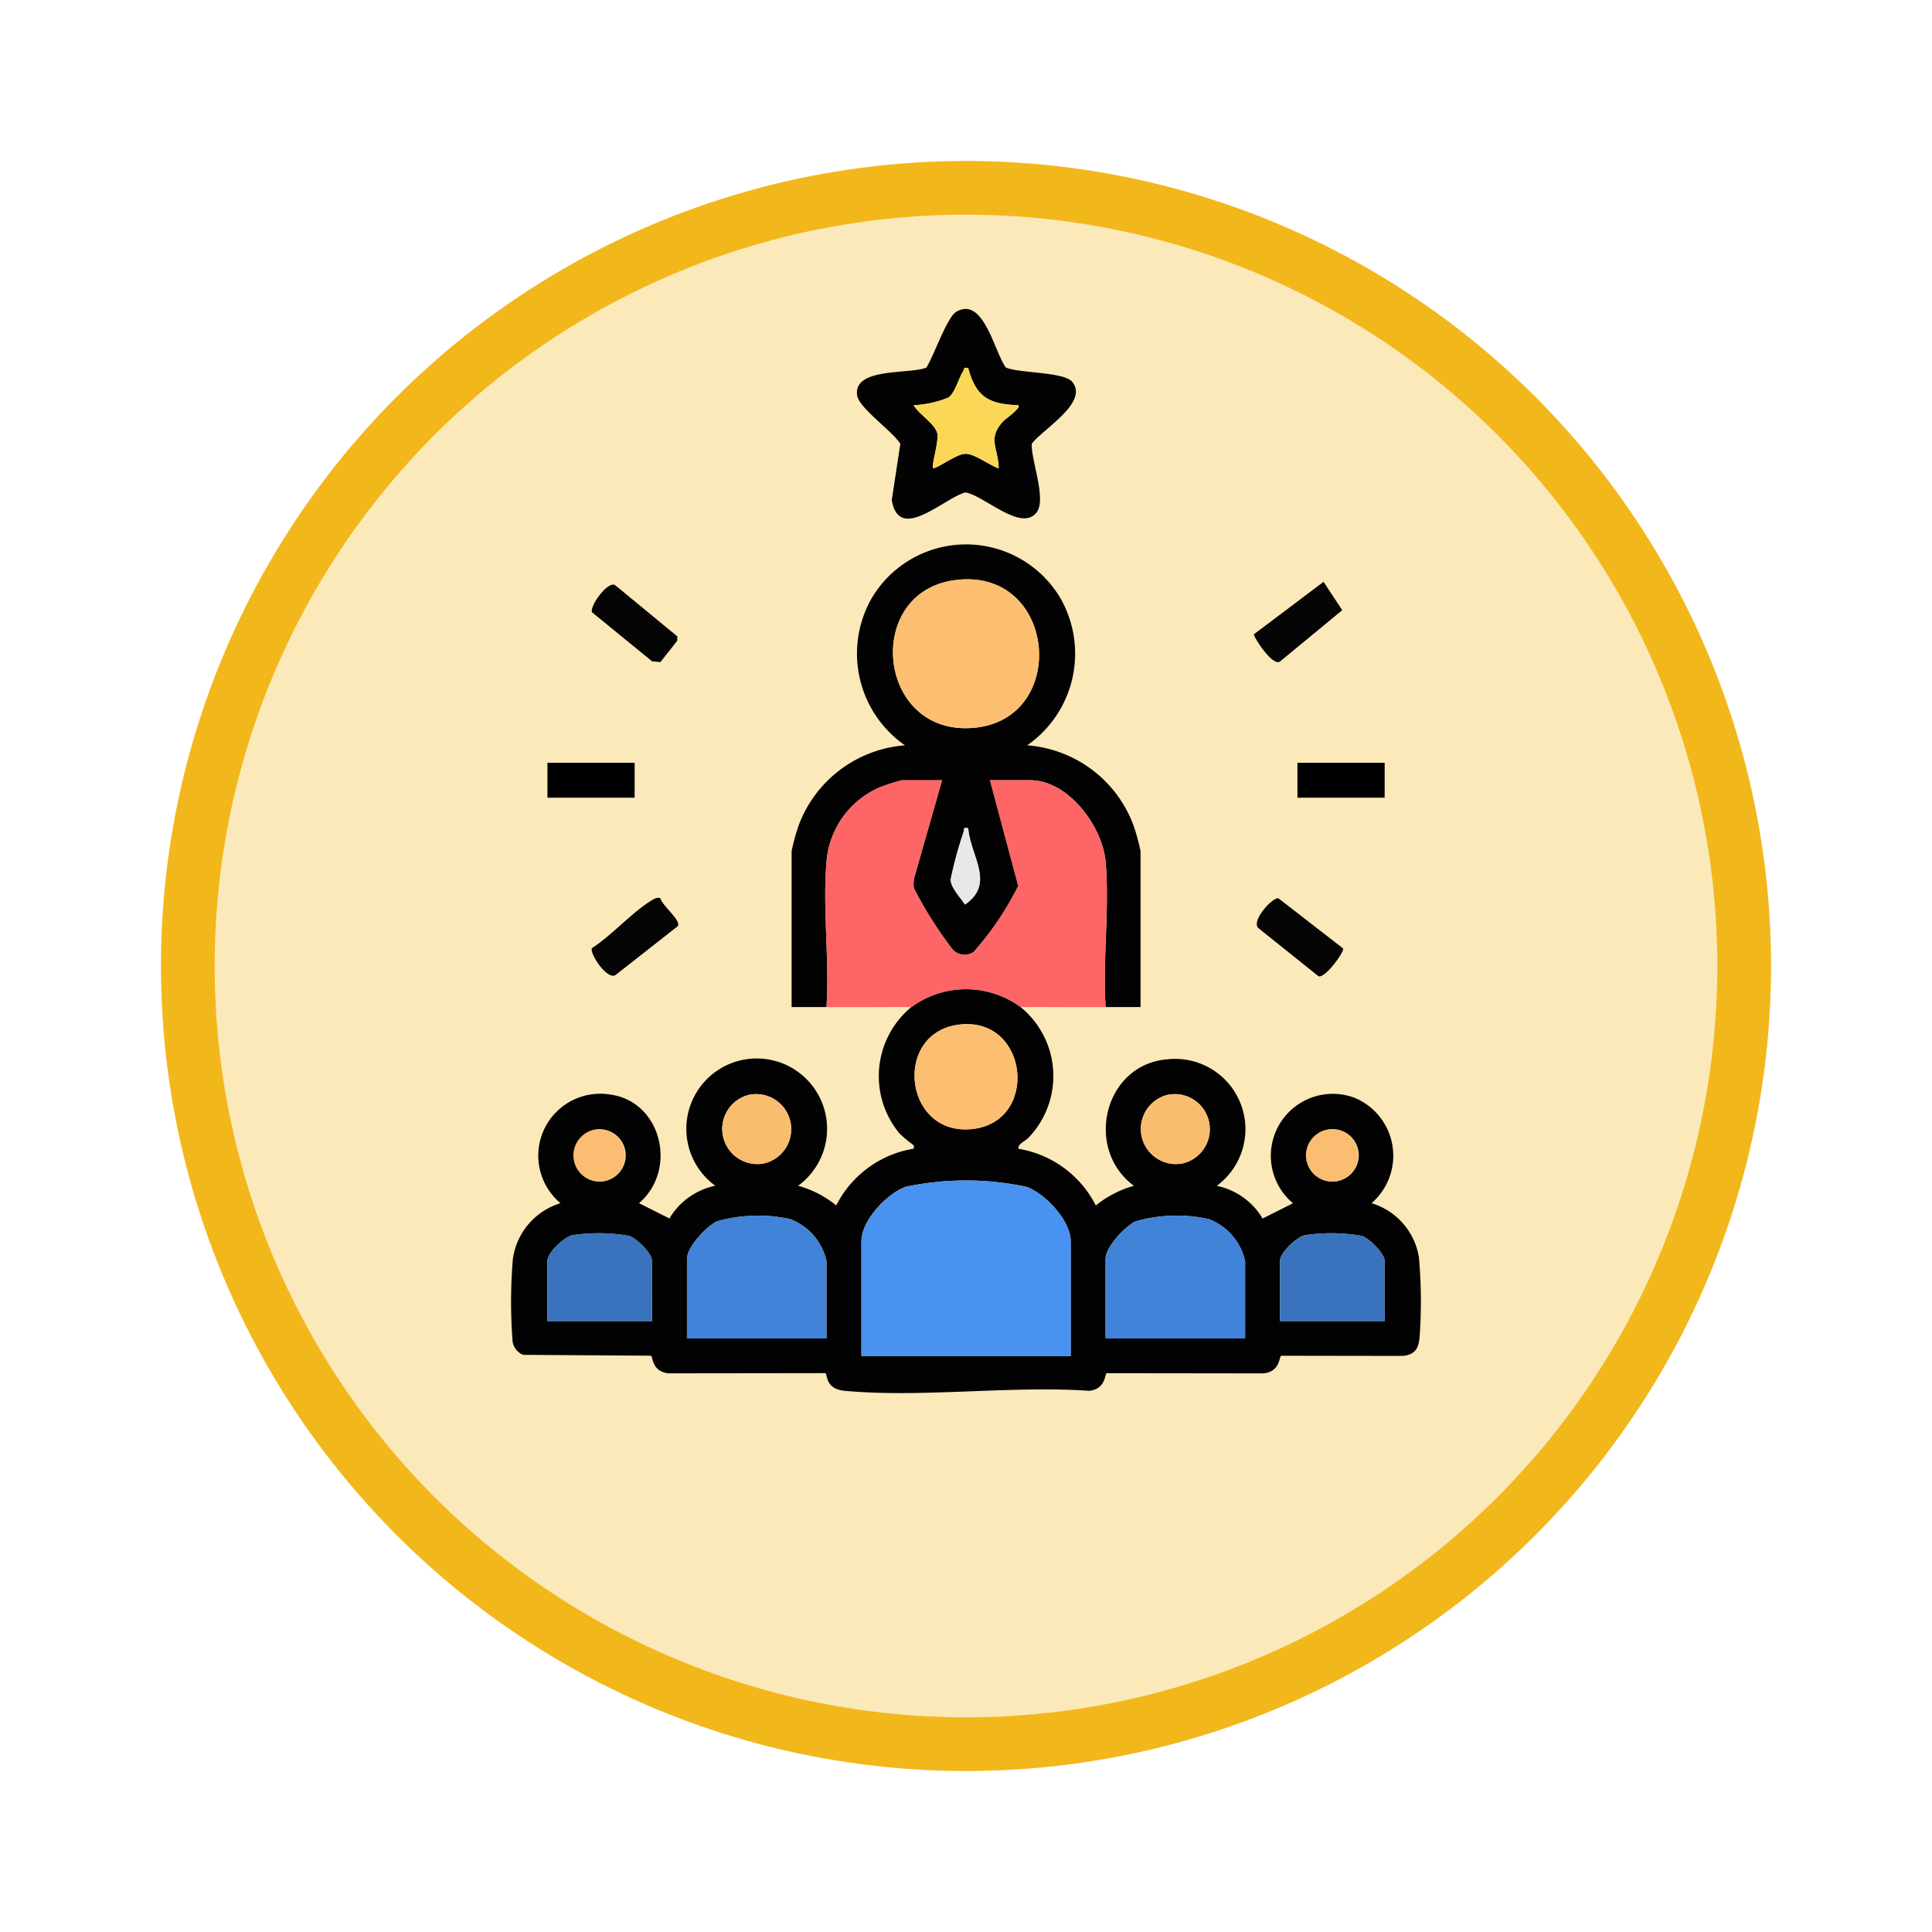 <svg xmlns="http://www.w3.org/2000/svg" xmlns:xlink="http://www.w3.org/1999/xlink" width="108" height="108" viewBox="0 0 108 108">
  <defs>
    <filter id="Fondo" x="0" y="0" width="108" height="108" filterUnits="userSpaceOnUse">
      <feOffset dy="3" input="SourceAlpha"/>
      <feGaussianBlur stdDeviation="3" result="blur"/>
      <feFlood flood-opacity="0.161"/>
      <feComposite operator="in" in2="blur"/>
      <feComposite in="SourceGraphic"/>
    </filter>
    <clipPath id="clip-path">
      <rect id="Rectangle_405915" data-name="Rectangle 405915" width="50.862" height="60.608" fill="none"/>
    </clipPath>
  </defs>
  <g id="Icono" transform="translate(9 -689)">
    <g transform="matrix(1, 0, 0, 1, -9, 689)" filter="url(#Fondo)">
      <g id="Fondo-2" data-name="Fondo" transform="translate(9 6)" fill="#fbe9b9" stroke="#f2b71b" stroke-width="3">
        <circle cx="45" cy="45" r="45" stroke="none"/>
        <circle cx="45" cy="45" r="43.5" fill="none"/>
      </g>
    </g>
    <g id="Group_1151304" data-name="Group 1151304" transform="translate(19.569 706.27)">
      <g id="Group_1151304-2" data-name="Group 1151304" clip-path="url(#clip-path)">
        <path id="Path_990263" data-name="Path 990263" d="M28.48,156.735a4.975,4.975,0,0,1,.491,7.256c-.236.269-.639.367-.613.667a5.923,5.923,0,0,1,4.329,3.171,5.872,5.872,0,0,1,2.13-1.1c-2.807-2.086-1.657-6.8,1.884-7.073a3.929,3.929,0,0,1,2.747,7.073,3.9,3.9,0,0,1,2.563,1.828l1.7-.853a3.462,3.462,0,0,1,3.5-5.872A3.506,3.506,0,0,1,48.1,167.7a3.791,3.791,0,0,1,2.649,3.02,27.775,27.775,0,0,1,.037,4.485c-.057.621-.26.956-.917,1.033l-6.815-.01c-.136.037-.031.875-.986.986l-8.764-.011c-.136.037-.031.875-.986.986-4.4-.305-9.323.4-13.659,0-1.132-.1-.948-.946-1.1-.989l-8.764.011c-.955-.111-.849-.948-.986-.986l-7.123-.047a.936.936,0,0,1-.6-.745A28.851,28.851,0,0,1,.1,170.828,3.805,3.805,0,0,1,2.764,167.7a3.461,3.461,0,0,1,2.729-6.08c2.917.354,3.845,4.209,1.659,6.08l1.7.853a3.9,3.9,0,0,1,2.564-1.828,3.934,3.934,0,1,1,4.631,0,5.872,5.872,0,0,1,2.13,1.1,5.923,5.923,0,0,1,4.329-3.171c.032-.169.025-.156-.078-.254a6.288,6.288,0,0,1-.715-.6,5.009,5.009,0,0,1,.672-7.071,5.169,5.169,0,0,1,6.094,0m-3.566,1.005c-3.6.572-2.918,6.294.936,5.81,3.74-.47,3.044-6.442-.936-5.81m-11.578,3.9a1.962,1.962,0,0,0,.795,3.842,1.962,1.962,0,0,0-.795-3.842m23.4,0a1.962,1.962,0,0,0,.795,3.842,1.962,1.962,0,0,0-.795-3.842M4.682,163.59a1.464,1.464,0,0,0,.443,2.891,1.463,1.463,0,1,0-.443-2.891m40.951,0a1.464,1.464,0,0,0,.443,2.891,1.464,1.464,0,1,0-.443-2.891m-14.35,12.649v-6.4c0-1.164-1.387-2.63-2.439-3.046a16.239,16.239,0,0,0-6.822,0c-1.051.415-2.439,1.881-2.439,3.046v6.4Zm-13.651-.975v-4.328a3.248,3.248,0,0,0-2.038-2.349,8.4,8.4,0,0,0-4.083.127c-.6.282-1.678,1.442-1.678,2.1v4.449Zm23.4,0v-4.328a3.247,3.247,0,0,0-2.039-2.349,8.4,8.4,0,0,0-4.083.127c-.6.282-1.678,1.442-1.678,2.1v4.449Zm-33.151-.975v-3.352c0-.439-.845-1.257-1.274-1.408a9.823,9.823,0,0,0-3.215-.034c-.463.134-1.362.973-1.362,1.442v3.352Zm40.951,0v-3.352c0-.439-.844-1.257-1.274-1.408a9.823,9.823,0,0,0-3.215-.034c-.463.134-1.362.973-1.362,1.442v3.352Z" transform="translate(0 -117.711)" fill="#020202"/>
        <path id="Path_990264" data-name="Path 990264" d="M66.174,79.763c-.649,0-1.3,0-1.95,0V71.047a11.481,11.481,0,0,1,.393-1.435,6.9,6.9,0,0,1,5.945-4.478,6.244,6.244,0,0,1-1.849-8.248,6.132,6.132,0,0,1,10.478-.077,6.243,6.243,0,0,1-1.8,8.325,6.882,6.882,0,0,1,5.945,4.478,11.481,11.481,0,0,1,.393,1.435v8.716c-.649,0-1.3,0-1.95,0-.169-2.623.224-5.52,0-8.111-.168-1.982-2.085-4.567-4.209-4.567H75.315l1.579,5.905A16.924,16.924,0,0,1,74.385,76.7a.915.915,0,0,1-1.263-.289,22.144,22.144,0,0,1-2.068-3.3,1.637,1.637,0,0,1,.05-.666l1.529-5.357H70.379a12.222,12.222,0,0,0-1.2.382,4.949,4.949,0,0,0-3.006,4.185c-.22,2.591.173,5.488,0,8.111M73.335,55.9c-5.163.7-4.324,8.843,1.175,8.244,5.278-.575,4.488-9.011-1.175-8.244m.76,13.865c-.322-.036-.192.007-.245.18a21.773,21.773,0,0,0-.735,2.687c0,.456.554,1.014.8,1.4,1.711-1.174.31-2.686.181-4.267" transform="translate(-48.541 -40.739)" fill="#030202"/>
        <path id="Path_990265" data-name="Path 990265" d="M71.983,120.57c.169-2.623-.224-5.52,0-8.111a4.95,4.95,0,0,1,3.006-4.185,12.265,12.265,0,0,1,1.2-.382h2.255l-1.529,5.357a1.641,1.641,0,0,0-.05.666,22.157,22.157,0,0,0,2.068,3.3.915.915,0,0,0,1.263.289A16.938,16.938,0,0,0,82.7,113.8l-1.579-5.906h2.255c2.124,0,4.041,2.585,4.209,4.567.22,2.591-.173,5.488,0,8.111-1.582.012-3.171-.009-4.753,0a5.169,5.169,0,0,0-6.094,0c-1.583-.009-3.171.012-4.753,0" transform="translate(-54.351 -81.546)" fill="#fd6567"/>
        <path id="Path_990266" data-name="Path 990266" d="M87.494,3.275c.749.325,3.248.235,3.711.8.959,1.167-1.7,2.672-2.262,3.467-.038.934.823,3.058.284,3.81-.845,1.18-2.995-.971-4.009-1.093-1.214.343-3.7,2.83-4.1.426l.478-3.143c-.425-.706-2.321-2-2.416-2.72-.206-1.563,2.9-1.155,3.869-1.541C83.454,2.668,84.2.456,84.734.152c1.525-.87,2.115,2.251,2.76,3.124m-2.105.032c-.284-.062-.195.039-.271.157-.256.4-.452,1.216-.826,1.487a5.8,5.8,0,0,1-1.948.43c.267.481,1.181,1.032,1.314,1.554.117.461-.344,1.8-.216,1.98.5-.166,1.293-.792,1.785-.818s1.374.651,1.869.818c-.017-1.152-.652-1.642.242-2.624.144-.158,1.024-.749.856-.911-1.642-.052-2.368-.455-2.8-2.072" transform="translate(-59.836 0)" fill="#040303"/>
        <path id="Path_990267" data-name="Path 990267" d="M173.933,62.467l1.043,1.586L171.5,66.92c-.416.312-1.523-1.428-1.458-1.523Z" transform="translate(-128.514 -47.213)" fill="#050505"/>
        <path id="Path_990268" data-name="Path 990268" d="M22.3,134.832c.085.4,1.166,1.225.977,1.551l-3.448,2.708c-.448.42-1.514-1.186-1.356-1.474,1.107-.715,2.163-1.925,3.244-2.614.151-.1.414-.271.584-.172" transform="translate(-13.952 -101.885)" fill="#050505"/>
        <path id="Path_990269" data-name="Path 990269" d="M175.539,137.7c.107.155-.985,1.669-1.368,1.559l-3.324-2.661c-.539-.367.764-1.786,1.08-1.7Z" transform="translate(-129.031 -101.953)" fill="#050505"/>
        <path id="Path_990270" data-name="Path 990270" d="M22.311,67.438l-.463-.04-3.36-2.743c-.147-.32.849-1.741,1.283-1.524L23.253,66v.242Z" transform="translate(-13.962 -47.698)" fill="#050505"/>
        <rect id="Rectangle_405913" data-name="Rectangle 405913" width="4.875" height="1.95" transform="translate(2.033 25.371)"/>
        <rect id="Rectangle_405914" data-name="Rectangle 405914" width="4.875" height="1.95" transform="translate(43.959 25.371)"/>
        <path id="Path_990271" data-name="Path 990271" d="M91.9,209.326h-11.7v-6.4c0-1.165,1.388-2.631,2.439-3.046a16.244,16.244,0,0,1,6.822,0c1.052.416,2.439,1.882,2.439,3.046Z" transform="translate(-60.612 -150.798)" fill="#4992f1"/>
        <path id="Path_990272" data-name="Path 990272" d="M48.067,214.433h-7.8v-4.449c0-.658,1.079-1.818,1.678-2.1a8.4,8.4,0,0,1,4.083-.127,3.248,3.248,0,0,1,2.039,2.349Z" transform="translate(-30.434 -156.88)" fill="#4183d8"/>
        <path id="Path_990273" data-name="Path 990273" d="M143.9,214.433h-7.8v-4.449c0-.658,1.079-1.818,1.678-2.1a8.4,8.4,0,0,1,4.083-.127,3.248,3.248,0,0,1,2.039,2.349Z" transform="translate(-102.863 -156.88)" fill="#4183d8"/>
        <path id="Path_990274" data-name="Path 990274" d="M14.174,216.5H8.324v-3.352c0-.469.9-1.308,1.362-1.442a9.824,9.824,0,0,1,3.215.034c.429.15,1.274.969,1.274,1.408Z" transform="translate(-6.291 -159.922)" fill="#3972bd"/>
        <path id="Path_990275" data-name="Path 990275" d="M181.875,216.5h-5.85v-3.352c0-.469.9-1.308,1.362-1.442a9.823,9.823,0,0,1,3.214.034c.43.15,1.274.969,1.274,1.408Z" transform="translate(-133.041 -159.922)" fill="#3972bd"/>
        <path id="Path_990276" data-name="Path 990276" d="M94.719,163.781c3.98-.631,4.676,5.341.936,5.811-3.854.484-4.538-5.239-.936-5.811" transform="translate(-69.805 -123.752)" fill="#fcbe71"/>
        <path id="Path_990277" data-name="Path 990277" d="M49.851,179.79a1.962,1.962,0,0,1,.795,3.842,1.962,1.962,0,0,1-.795-3.842" transform="translate(-36.516 -135.861)" fill="#f9bd70"/>
        <path id="Path_990278" data-name="Path 990278" d="M145.68,179.79a1.962,1.962,0,0,1,.795,3.842,1.962,1.962,0,0,1-.795-3.842" transform="translate(-108.944 -135.861)" fill="#f9bd70"/>
        <path id="Path_990279" data-name="Path 990279" d="M15.555,187.793A1.463,1.463,0,1,1,16,190.685a1.463,1.463,0,0,1-.443-2.891" transform="translate(-10.873 -141.914)" fill="#fabd71"/>
        <path id="Path_990280" data-name="Path 990280" d="M183.257,187.793a1.463,1.463,0,1,1,.443,2.891,1.463,1.463,0,0,1-.443-2.891" transform="translate(-137.624 -141.914)" fill="#fabd71"/>
        <path id="Path_990281" data-name="Path 990281" d="M90.87,61.942c5.663-.767,6.452,7.669,1.175,8.244-5.5.6-6.338-7.545-1.175-8.244" transform="translate(-66.075 -46.779)" fill="#fcbf72"/>
        <path id="Path_990282" data-name="Path 990282" d="M101.616,118.837c.129,1.581,1.53,3.093-.181,4.267-.245-.386-.8-.944-.8-1.4a21.775,21.775,0,0,1,.735-2.687c.053-.173-.077-.216.245-.18" transform="translate(-76.062 -89.809)" fill="#e8e8e8"/>
        <path id="Path_990283" data-name="Path 990283" d="M95.219,13.485c.436,1.618,1.162,2.021,2.8,2.072.168.162-.712.753-.856.911-.894.982-.259,1.472-.242,2.624-.5-.167-1.369-.844-1.869-.818s-1.289.652-1.785.818c-.128-.175.333-1.518.216-1.98-.132-.522-1.046-1.074-1.314-1.554a5.8,5.8,0,0,0,1.948-.43c.373-.272.569-1.092.826-1.487.076-.118-.013-.219.271-.157" transform="translate(-69.666 -10.178)" fill="#fad757"/>
      </g>
    </g>
  </g>
</svg>
